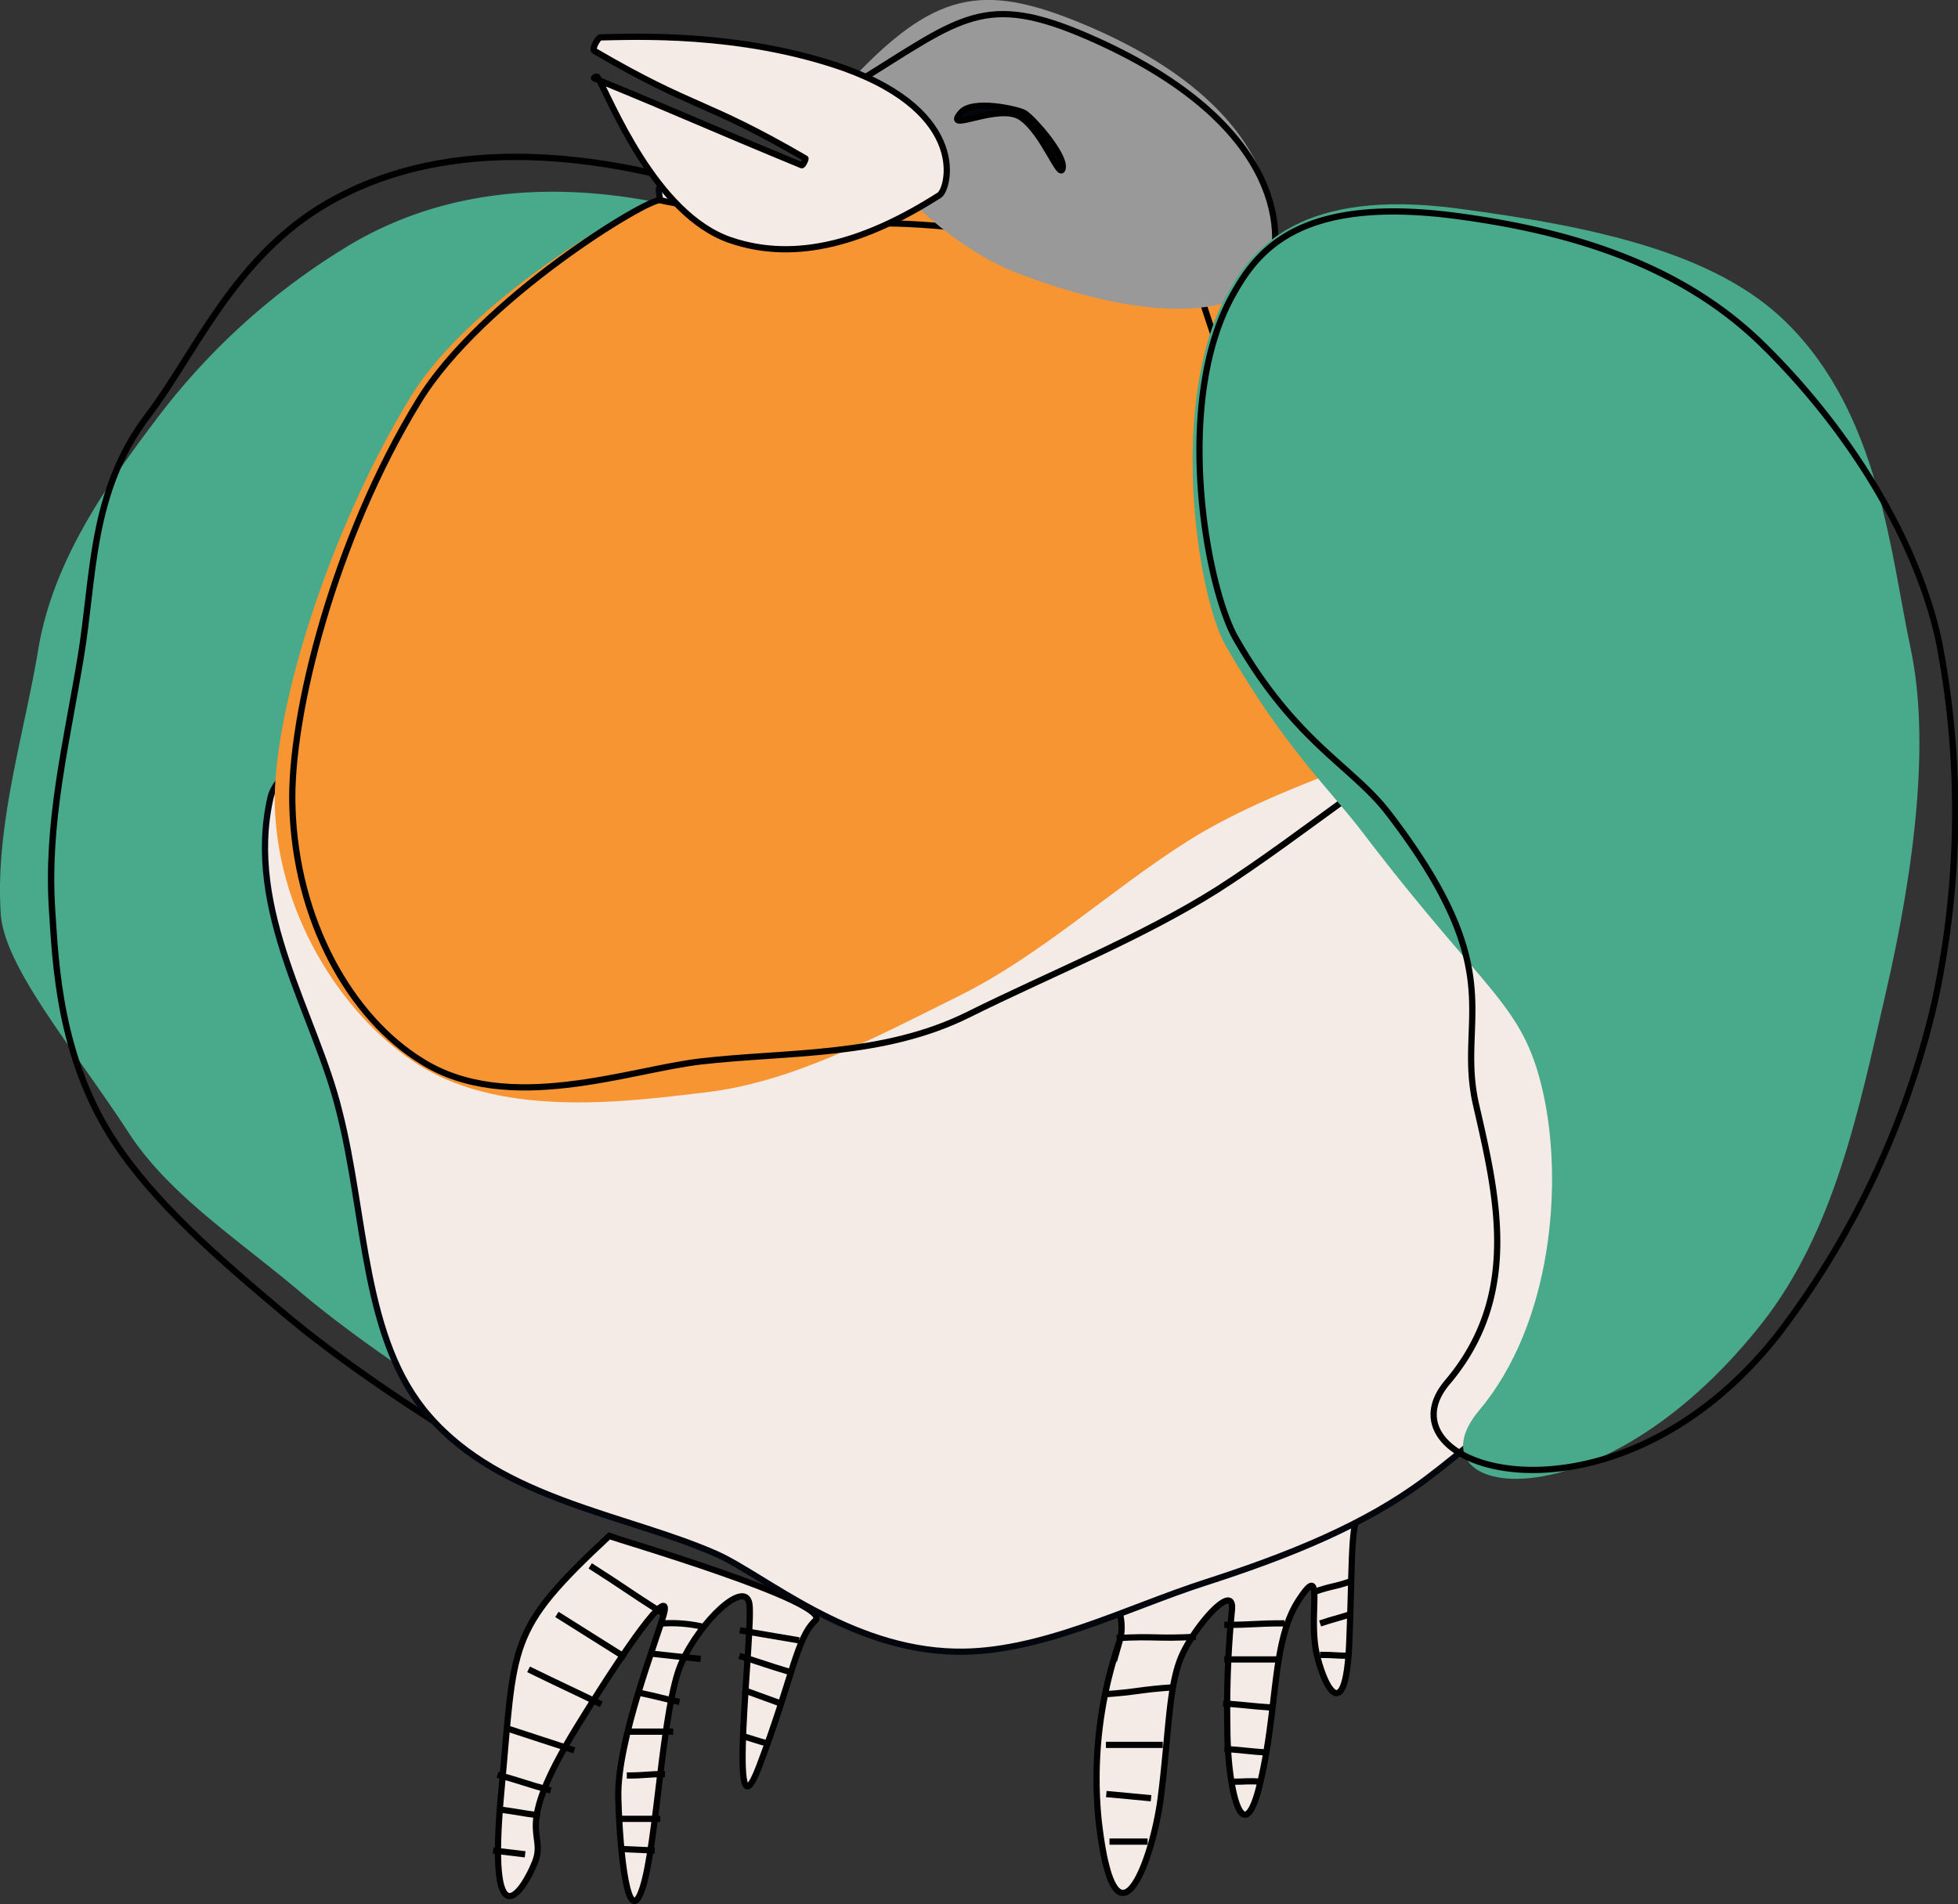 <svg xmlns="http://www.w3.org/2000/svg" viewBox="0 0 154.03 149.78"><rect x="0" y="0" width="154.03" height="149.78" fill="#333333" stroke="none"/><defs><style>.cls-1{fill:#f4ebe6;}.cls-2,.cls-5,.cls-6{fill:none;stroke-miterlimit:10;}.cls-2,.cls-5{stroke:#000;}.cls-2,.cls-6{stroke-width:0.49px;}.cls-3{fill:#d8487c;}.cls-4{fill:#48a98b;}.cls-5{stroke-width:0.5px;}.cls-6{stroke:#03070d;}.cls-7{fill:#f69532;}.cls-8{fill:#999;}.cls-9{fill:#03070d;}</style></defs><g id="レイヤー_2" data-name="レイヤー 2"><g id="レイヤー_4" data-name="レイヤー 4"><path class="cls-1" d="M47.92,120.83c-8.14,7.58-7.39,8.34-8.49,20.18s1.64,8,2.64,5.52-1.86-2.25,3.29-10.64,7.38-10.87,6.87-8.95-3.71,10-3.59,14.48.78,10.57,1.91,7.09,1.55-14.33,3.06-17.69,5-6.59,5.34-4.67-1.85,19.72.78,12.78,2.91-10.06,4.41-11.45S48.3,121,47.92,120.83Z"/><path class="cls-2" d="M47.92,120.83c-8.14,7.58-7.39,8.34-8.49,20.18s1.64,8,2.64,5.52-1.86-2.25,3.29-10.64,7.38-10.87,6.87-8.95-3.71,10-3.59,14.48.78,10.57,1.91,7.09,1.55-14.33,3.06-17.69,5-6.59,5.34-4.67-1.85,19.72.78,12.78,2.91-10.06,4.41-11.45S48.3,121,47.92,120.83Z"/><path class="cls-3" d="M46.43,123.18c2.86,1.82,2.82,1.89,5.68,3.71"/><path class="cls-2" d="M46.43,123.18c2.86,1.82,2.82,1.89,5.68,3.71"/><path class="cls-3" d="M43.81,127l5.39,3.39"/><path class="cls-2" d="M43.81,127l5.39,3.39"/><path class="cls-3" d="M41.58,131.32c2.85,1.39,2.86,1.36,5.72,2.75"/><path class="cls-2" d="M41.58,131.32c2.85,1.39,2.86,1.36,5.72,2.75"/><path class="cls-3" d="M40,136c2.6.84,2.59.86,5.18,1.69"/><path class="cls-2" d="M40,136c2.6.84,2.59.86,5.18,1.69"/><path class="cls-3" d="M39.14,139.61c2.1.58,2.08.66,4.19,1.24"/><path class="cls-2" d="M39.14,139.61c2.1.58,2.08.66,4.19,1.24"/><path class="cls-3" d="M39.2,142.33c1.64.22,1.63.27,3.27.49"/><path class="cls-2" d="M39.2,142.33c1.64.22,1.63.27,3.27.49"/><path class="cls-3" d="M38.79,145.57l2.52.3"/><path class="cls-2" d="M38.79,145.57l2.52.3"/><path class="cls-3" d="M52.1,127.71a11.14,11.14,0,0,1,3.11.24"/><path class="cls-2" d="M52.1,127.71a11.14,11.14,0,0,1,3.11.24"/><path class="cls-3" d="M51.12,130.07c2,.21,2,.23,4,.43"/><path class="cls-2" d="M51.12,130.07c2,.21,2,.23,4,.43"/><path class="cls-3" d="M50.28,133.16c1.59.33,1.58.39,3.17.72"/><path class="cls-2" d="M50.28,133.16c1.59.33,1.58.39,3.17.72"/><path class="cls-3" d="M49.39,136.22c1.78,0,1.78,0,3.57,0"/><path class="cls-2" d="M49.39,136.22c1.78,0,1.78,0,3.57,0"/><path class="cls-3" d="M49.31,139.67c1.51,0,1.51-.11,3-.11"/><path class="cls-2" d="M49.31,139.67c1.51,0,1.51-.11,3-.11"/><path class="cls-3" d="M48.79,143.08h3.15"/><path class="cls-2" d="M48.79,143.08h3.15"/><path class="cls-3" d="M49,145.46l2.51.11"/><path class="cls-2" d="M49,145.46l2.51.11"/><path class="cls-3" d="M58.2,128.25l4.66.79"/><path class="cls-2" d="M58.2,128.25l4.66.79"/><path class="cls-3" d="M58.16,130.26c2.05.64,2,.67,4.09,1.3"/><path class="cls-2" d="M58.16,130.26c2.05.64,2,.67,4.09,1.3"/><path class="cls-3" d="M58.43,132.92l3,1.09"/><path class="cls-2" d="M58.43,132.92l3,1.09"/><path class="cls-3" d="M58.43,136.57c1,.29,1,.33,2.08.62"/><path class="cls-2" d="M58.43,136.57c1,.29,1,.33,2.08.62"/><path class="cls-1" d="M88.72,125.37c-1.47.63-.06,1.67-.63,3.68a33.22,33.22,0,0,0-1.68,14c1.26,11.51,4.25,3.34,4.89-1.54s.61-8.73,1.61-11.13,4.25-6.09,4-3.7a79.59,79.59,0,0,0-.36,9.22c0,4.79,1.24,10.2,2.62,4.21s.88-11,3-14.24.67,1.26,1.44,4.37,2.28,5.07,2.53-1,.11-9.31.74-9.91S97.59,121.61,88.72,125.37Z"/><path class="cls-2" d="M88.72,125.37c-1.47.63-.06,1.67-.63,3.68a33.22,33.22,0,0,0-1.68,14c1.26,11.51,4.25,3.34,4.89-1.54s.61-8.73,1.61-11.13,4.25-6.09,4-3.7a79.59,79.59,0,0,0-.36,9.22c0,4.79,1.24,10.2,2.62,4.21s.88-11,3-14.24.67,1.26,1.44,4.37,2.28,5.07,2.53-1,.11-9.31.74-9.91S97.59,121.61,88.72,125.37Z"/><path class="cls-2" d="M87.84,128.86c3.11-.17,3.12.07,6.23-.1"/><path class="cls-2" d="M86.76,133.29c2.79-.19,2.78-.37,5.57-.56"/><path class="cls-2" d="M87,137.26c2.24,0,2.24,0,4.47,0"/><path class="cls-2" d="M90.55,141.46c-1.76-.18-1.76-.16-3.52-.33"/><path class="cls-2" d="M87.28,144.87c1.5,0,1.5,0,3,0"/><path class="cls-2" d="M96.31,127.82c2.37,0,2.37-.12,4.74-.12"/><path class="cls-2" d="M96.31,130.54h4.43"/><path class="cls-2" d="M96.22,134c2,.14,2,.2,4,.34"/><path class="cls-2" d="M96.32,137.58c1.72.11,1.72.18,3.45.29"/><path class="cls-2" d="M96.89,140.16c1.22,0,1.22-.08,2.45,0"/><path class="cls-2" d="M103.35,125.24c1.47-.52,1.52-.36,3-.88"/><path class="cls-2" d="M103.85,127.71c1.17-.39,1.19-.34,2.36-.72"/><path class="cls-2" d="M103.84,130.18c1.18,0,1.18.07,2.37.07"/><path class="cls-4" d="M48.9,102.37c-5.41,6.29-13.18,6.58-7,11,6.88,4.88-9.06-4-18.18-11.65C18.72,97.47,13.26,94,10.05,89,5.74,82.4.34,76.09.06,71.89-.4,65,1.88,57.86,3,51.14c1.07-6.44,4.63-12,9.18-18A53.51,53.51,0,0,1,27,19.58c13.07-8.15,27.73-2.85,30.48-2.25,1.57.34-1.61,10.57-7.72,21.94-4.66,8.67-14.24,15.82-15.38,20.95-2.63,11.85,4.26,19.06,5.09,25.83C40.23,92.15,47.18,100.1,48.9,102.37Z"/><path class="cls-5" d="M45.25,99.23c-5.41,6.3-10.74,11.42-4.56,15.8,6.89,4.89-9.23-4-18.35-11.71-5-4.21-10.18-8.66-13.39-13.59C4.65,83.11,4.38,75.82,4.1,71.62c-.46-6.88,1.14-13.2,2.25-19.92,1.07-6.44.73-13,5.28-19,3.58-4.7,6.6-12,13.43-16.3,13.06-8.14,30.1-1.63,32.85-1,1.57.34-2,12.52-8.1,23.89C45.15,48,35.11,55,34,60.12c-2.63,11.86,4.26,19.21,5.09,26C39.8,92.2,43.53,97,45.25,99.23Z"/><path class="cls-1" d="M21.27,62.78c.83-3.7,10.26-6.65,17.66-9.19,6.64-2.28,16.3-2,18.64-5.83,3.33-5.44-6.87-33.46-5.64-33,2,.73,7.37,4.32,8.94,4.36s34.17-1.21,35,.12-3.61,16.12.93,22c5.14,6.65,10.62,12.54,15.43,18.3,5.23,6.27,12.28,10.54,14,18.57,1.42,6.52,1.17,14.23-1.62,23.66-1.44,4.87-6.22,9.92-12.41,14.58-4.77,3.59-10.75,6-17.32,8.12-6.24,2-13.12,5.61-19.74,5.46-8.43-.19-15-6-18.8-7.69-7-3.09-16.87-4.24-22.6-10.86-5.24-6-4.92-15.66-7.06-24C24.83,79.84,19.28,71.66,21.27,62.78Z"/><path class="cls-6" d="M21.27,62.78c.83-3.7,10.26-6.65,17.66-9.19,6.64-2.28,16.3-2,18.64-5.83,3.33-5.44-6.87-33.46-5.64-33,2,.73,7.37,4.32,8.94,4.36s34.17-1.21,35,.12-3.61,16.12.93,22c5.14,6.65,10.62,12.54,15.43,18.3,5.23,6.27,12.28,10.54,14,18.57,1.42,6.52,1.17,14.23-1.62,23.66-1.44,4.87-6.22,9.92-12.41,14.58-4.77,3.59-10.75,6-17.32,8.12-6.24,2-13.12,5.61-19.74,5.46-8.43-.19-15-6-18.8-7.69-7-3.09-16.87-4.24-22.6-10.86-5.24-6-4.92-15.66-7.06-24C24.83,79.84,19.28,71.66,21.27,62.78Z"/><path class="cls-7" d="M21.62,63.44C21.4,56.27,25.72,42,32.31,31.2,37.25,23.13,51,15.47,51.94,15.72c2,.52,13.39-2.54,15-2.68,7.37-.65,28.74,4.82,29.61,5.76s-.42,16.08,2.55,20.87,12.89,6.16,16.54,16.9c-5.52,2.59-15.44,5.29-22.26,9.63-6,3.79-11.41,8.89-17.89,12.12-6.77,3.36-13.21,6.83-20.06,7.62-5.61.65-15.61,2.11-22.38-2.1C27.41,80.36,21.9,72.46,21.62,63.44Z"/><path class="cls-2" d="M23,63.4c-.22-7.17,3.34-21.08,9.93-31.84,4.93-8.07,18.07-16,19-15.81,2,.52,13.81,2,15.37,1.9,7.37-.66,25.47,2.82,26.34,3.77s3.79,12.63,6.76,17.42,11.7,6.93,15.36,17.67c-5.52,2.59-13.2,9.14-20,13.48-6,3.78-13.07,6.59-19.55,9.81-6.77,3.37-14.24,2.91-21.09,3.7-5.6.64-15.14,4.25-21.91,0C27.59,80.06,23.25,72.42,23,63.4Z"/><path class="cls-8" d="M67.24,6C73.91-1,77.76-1.35,86,2.23,100.94,8.78,101,18,99.64,21.52c-.9,2.28-6.69,4.92-19.73-.08-3.54-1.35-8.75-5.25-10.48-8.71C67.9,9.64,64.73,8.67,67.24,6Z"/><path class="cls-2" d="M67.45,6.46c8.23-5.1,10-7.12,18.21-3.54,15,6.55,15.54,15.17,14.16,18.67"/><path class="cls-1" d="M46.75,4c8,4.67,8.56,3.79,16.6,8.46.09,0-.19.57-.28.54-8.18-3.38-8.14-3.47-16.32-6.84-.12,0,.18-.22.25-.11,1,1.71,4.52,10.81,10.45,12.84,5.25,1.8,10.79.07,16.45-3.54.72-.46,2.43-6.43-7.52-10C58.14,2.47,49.79,2.9,47.23,2.94,47,3,46.54,3.89,46.75,4Z"/><path class="cls-2" d="M46.75,4c8,4.67,8.56,3.79,16.6,8.46.09,0-.19.57-.28.54-8.18-3.38-8.14-3.47-16.32-6.84-.12,0,.18-.22.25-.11,1,1.71,4.52,10.81,10.45,12.84,5.25,1.8,10.79.07,16.45-3.54.72-.46,2.43-6.43-7.52-10C58.14,2.47,49.79,2.9,47.23,2.94,47,3,46.54,3.89,46.75,4Z"/><path class="cls-9" d="M75.59,8.86c.91-1.07,4.35-.28,4.94,0s3.26,3.27,3.07,4.36-1.52-2.83-3.3-4S74.11,10.59,75.59,8.86Z"/><path class="cls-2" d="M75.59,8.86c.91-1.07,4.35-.28,4.94,0s3.26,3.27,3.07,4.36-1.52-2.83-3.3-4S74.11,10.59,75.59,8.86Z"/><path class="cls-4" d="M96.6,23c2-3.61,5.87-8.21,18.05-6.6,11,1.45,20.42,3.54,25.91,9,7.33,7.22,8.17,18.27,9.75,25.64,1.48,7,.44,16.72-2,27.24-2.08,9-4,18.56-9.7,25.81-13,16.48-28,13.7-22.25,6.86s6.65-17.95,5-25.14c-1.59-6.92-4.38-7.5-14.09-20.23-2.84-3.73-6.12-6.62-10.85-14.78C94.14,46.77,91.86,31.41,96.6,23Z"/><path class="cls-2" d="M97,23.16c2-3.61,5.41-7.78,17.58-6.17,11,1.45,18.66,4.78,24.15,10.19,7.33,7.22,12.22,15.92,13.8,23.29a70.37,70.37,0,0,1-.39,28.6A68.53,68.53,0,0,1,139.86,105c-13,16.48-31.79,10.58-26,3.74s3.91-14.63,2.26-21.82C114.53,80,119,76.71,109.25,64c-2.84-3.73-7.32-5.56-12-13.72C94.92,46.32,92.24,31.62,97,23.16Z"/></g></g></svg>
